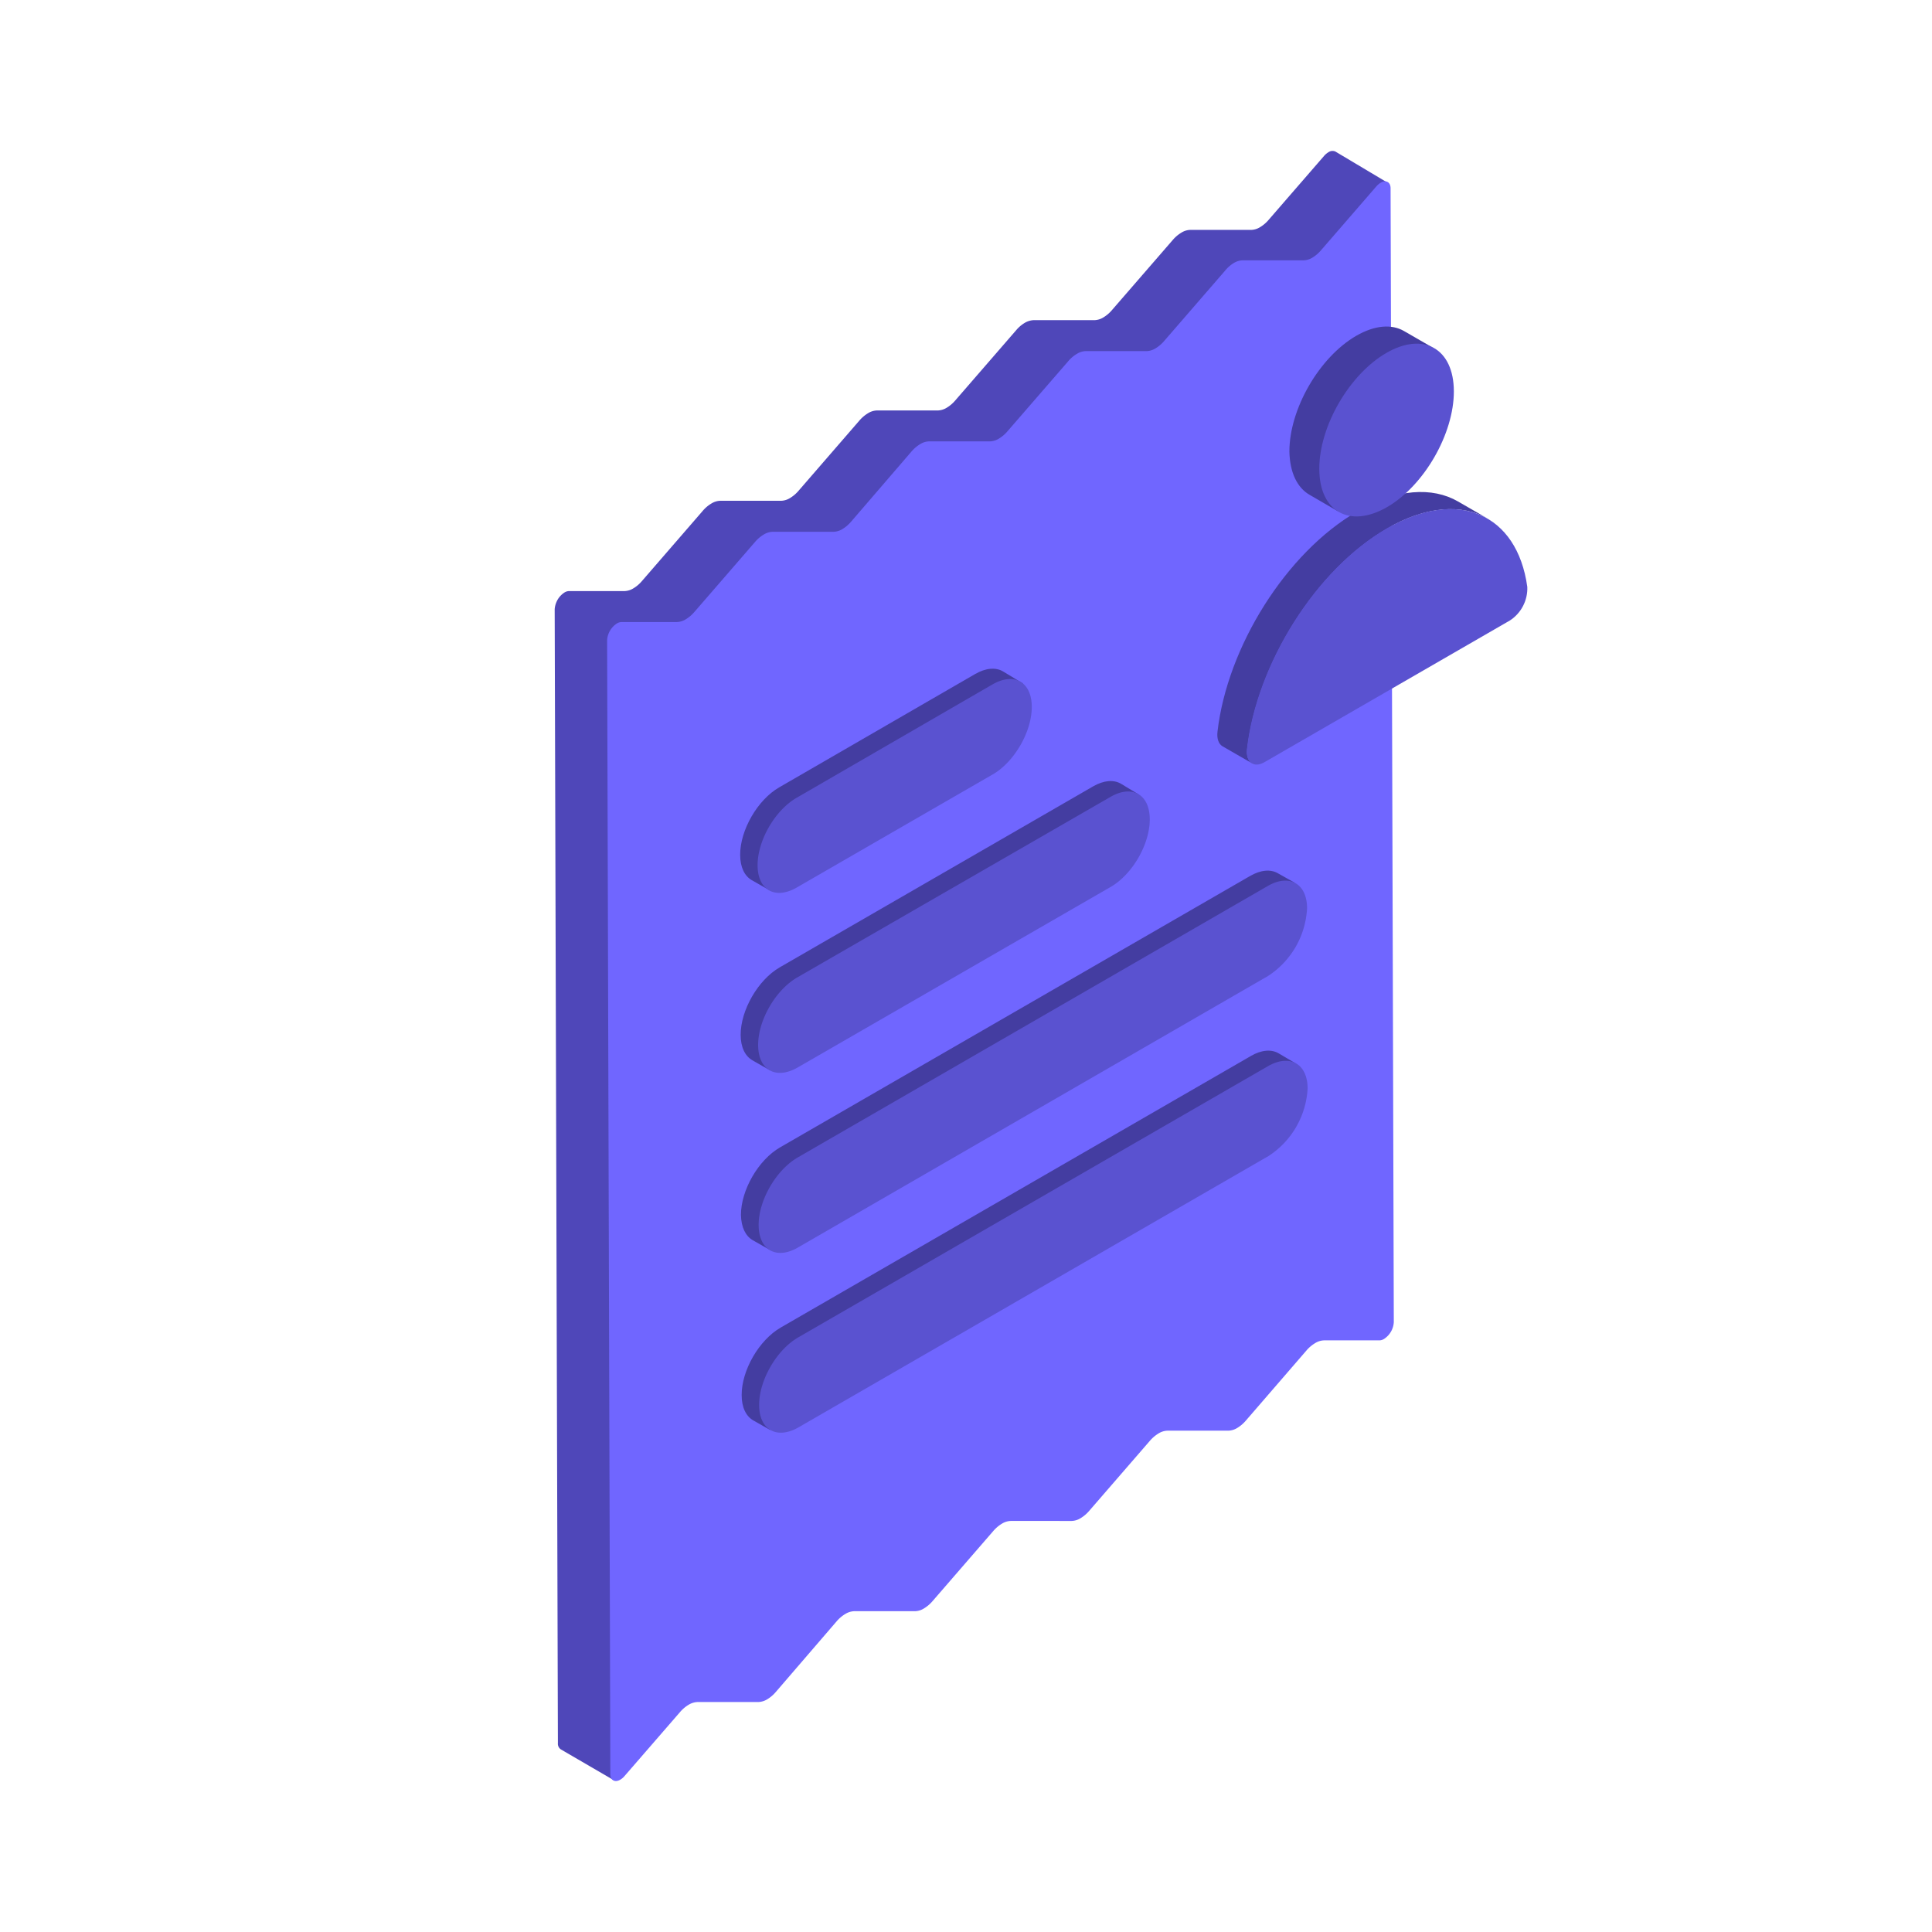 <svg xmlns="http://www.w3.org/2000/svg" width="512" height="512" fill="none" xmlns:v="https://vecta.io/nano"><path d="M353.9 40.166a1.876 1.876 0 0 0-.956-.157c-.327.032-.64.15-.907.341a4.796 4.796 0 0 0-1.155.984l-14.656 16.9c-.658.785-1.443 1.455-2.322 1.981a4.701 4.701 0 0 1-2.323.709H315.42a4.698 4.698 0 0 0-2.309.709 9.319 9.319 0 0 0-2.322 1.968l-16.1 18.566c-.656.778-1.436 1.443-2.31 1.968-.7.434-1.5.678-2.322.709h-16.152a5.075 5.075 0 0 0-2.322.709 9.083 9.083 0 0 0-2.31 1.981l-16.1 18.567c-.656.778-1.437 1.443-2.31 1.968a4.782 4.782 0 0 1-2.336.708H232.39c-.823.03-1.623.275-2.323.71a9.564 9.564 0 0 0-2.322 1.968l-16.086 18.566c-.66.785-1.444 1.455-2.323 1.98-.698.436-1.5.68-2.322.71h-16.14c-.823.028-1.624.273-2.322.708-.88.52-1.665 1.186-2.323 1.968l-16.086 18.566c-.658.786-1.443 1.455-2.322 1.982a4.734 4.734 0 0 1-2.323.708h-14.708a2.414 2.414 0 0 0-1.168.354c-.757.488-1.4 1.147-1.845 1.925s-.723 1.65-.78 2.55l.853 300.467c-.032.32.022.64.156.93s.342.54.605.724l13.87 8.07c6.822-20.32 4.7-263.987 5.34-301.762 76.927-3.937 162.213-68.23 198.95-116.776.328-.03.635-4.87.932-4.728L353.9 40.166z" fill="#4f47b9"/><path d="M326.98 69.7c.7-.436 1.5-.68 2.323-.709h16.138c.822-.023 1.623-.263 2.323-.695.88-.526 1.664-1.196 2.322-1.981L364.74 49.403a4.817 4.817 0 0 1 1.155-.984c1.312-.787 2.624-.249 2.624 1.483l.853 300.467a5.693 5.693 0 0 1-.769 2.562c-.456.78-1.093 1.44-1.855 1.926a2.417 2.417 0 0 1-1.168.354h-14.695c-.823.03-1.624.273-2.323.71a9.322 9.322 0 0 0-2.335 1.968l-16.06 18.58a9.29 9.29 0 0 1-2.31 1.968c-.704.434-1.51.678-2.335.708h-16.14a4.742 4.742 0 0 0-2.322.709c-.874.528-1.658 1.192-2.323 1.968l-16.086 18.566c-.66.78-1.445 1.444-2.322 1.968-.7.436-1.5.68-2.323.71H267.87a4.734 4.734 0 0 0-2.323.708c-.876.525-1.66 1.2-2.322 1.968l-16.086 18.566c-.66.78-1.446 1.444-2.323 1.97-.698.435-1.5.68-2.322.708h-16.152c-.818.042-1.612.29-2.31.722-.877.524-1.66 1.19-2.322 1.968l-16.1 18.7a9.226 9.226 0 0 1-2.309 1.968 4.766 4.766 0 0 1-2.322.709h-16.152c-.822.043-1.62.292-2.323.722-.872.524-1.652 1.19-2.31 1.968l-14.67 16.913c-.323.394-.714.727-1.155.984-1.312.787-2.624.25-2.624-1.483l-.853-300.468c.05-.903.313-1.78.77-2.56s1.093-1.44 1.856-1.926c.35-.213.746-.334 1.154-.355h14.71c.822-.03 1.623-.274 2.322-.708.877-.524 1.66-1.19 2.322-1.968l16.087-18.566c.66-.78 1.445-1.444 2.322-1.968a4.742 4.742 0 0 1 2.322-.709h16.14c.827-.03 1.63-.274 2.336-.708.872-.525 1.652-1.2 2.31-1.968l16.02-18.606c.665-.776 1.45-1.44 2.323-1.968.7-.432 1.5-.676 2.322-.71h16.152c.823-.03 1.623-.274 2.322-.708a9.29 9.29 0 0 0 2.31-1.968l16.1-18.566c.658-.782 1.443-1.447 2.322-1.968.695-.433 1.49-.678 2.3-.709h16.15a4.738 4.738 0 0 0 2.323-.709 9.037 9.037 0 0 0 2.322-1.968l16.086-18.566a9.339 9.339 0 0 1 2.375-2.112h0z" fill="#7066ff"/><path d="M203.8 235.85l-4.62-2.624c-1.863-1.1-3.017-3.385-3.03-6.666-.027-6.573 4.618-14.603 10.34-17.9l51.906-30.02c2.886-1.666 5.497-1.824 7.387-.722l5.2 3.14c1.312 3.28-2.624 11.152-2.624 11.152l-64.57 43.64zm-4.488 45.098l4.62 2.624c16.016-10.584 48.986-30.855 71.862-44.92l22.097-13.65s2.06-15.522 3.936-14.432l-4.777-2.878c-1.9-1.102-4.5-.945-7.387.72l-83.028 47.944c-5.734 3.307-10.366 11.336-10.353 17.9.013 3.28 1.168 5.576 3.03 6.68zm4.764 50.318l-4.632-2.624c-1.863-1.1-3.018-3.385-3.083-6.666-.014-6.573 4.618-14.603 10.352-17.9L331.27 232.15c2.887-1.666 5.498-1.824 7.387-.722l4.652 2.614c-1.88-1.017-3.433 9.987-3.433 9.987-4.947 2.75-28.112 17.893-54.095 34.878l-.005.003-.003.002-81.696 52.353zm127.376-51.408c2.887-1.666 5.498-1.824 7.387-.72l4.58 2.7c-.857-.5-.936 1.2-1.037 3.342-.12 2.588-.274 5.843-1.85 6.753-19.222 11.26-123.336 77.413-123.336 77.413s-14.852 8.576-13 9.665l-4.632-2.624c-1.85-1.1-3.017-3.385-3.017-6.665-.027-6.587 4.618-14.604 10.34-17.9l124.556-71.942z" fill="#443da1"/><path d="M263.08 205.227l-51.893 29.955c-5.733 3.32-10.404.72-10.418-5.865s4.62-14.604 10.353-17.9l51.893-30.034c5.734-3.32 10.405-.656 10.418 5.93s-4.606 14.603-10.353 17.923zM211.384 282.9l82.977-47.865c5.734-3.32 10.365-11.323 10.34-17.923s-4.67-9.25-10.405-5.93l-83.042 47.865c-5.734 3.32-10.365 11.337-10.34 17.923s4.67 9.237 10.47 5.93zm124.65-24.248l-124.57 71.954c-5.734 3.32-10.392.656-10.418-5.93s4.62-14.604 10.34-17.923l124.583-71.955c5.734-3.32 10.418-.63 10.418 5.93-.2 3.593-1.225 7.1-3.024 10.205s-4.3 5.76-7.33 7.72zM211.53 354.424l124.504-71.876c5.786-3.32 10.497-.656 10.497 5.93-.197 3.6-1.24 7.082-3.043 10.193a22.805 22.805 0 0 1-7.336 7.703l-124.556 71.903c-5.734 3.254-10.405.656-10.418-5.93s4.618-14.603 10.352-17.923z" fill="#5a52d0"/><path d="M354.782 135.623l-7.768-4.517c-3.2-1.85-5.183-5.8-5.313-11.402-.026-11.296 7.912-25.047 17.74-30.729 4.946-2.847 9.433-3.123 12.66-1.233l7.778 4.485c-5.14-2.919-7.38 15.273-7.38 15.273s-20.897 26.263-17.718 28.123zm4.92-.095c10.43-6.035 19.88-6.56 26.702-2.624l7.872 4.54c-6.823-3.936-16.27-3.398-26.7 2.624-18.894 10.917-34.43 35.965-37.054 58.362-.25 1.915.302 3.28 1.312 3.87l-7.873-4.54c-.984-.578-1.535-1.956-1.312-3.858 2.572-22.397 18.16-47.458 37.054-58.375z" fill="#443da1"/><path d="M385.288 103.684c.027 11.297-7.9 25.048-17.74 30.73-9.893 5.668-17.897 1.18-17.923-10.142s7.977-25.088 17.805-30.756 17.83-1.13 17.857 10.169zm-17.788 36.37c18.88-10.904 34.56-3.897 37.25 15.47.072 1.763-.32 3.514-1.135 5.08s-2.025 2.9-3.5 3.843L335.14 201.96c-2.886 1.706-5.092-.013-4.684-3.543 2.57-22.397 18.172-47.458 37.053-58.36z" fill="#5a52d0"/></svg>